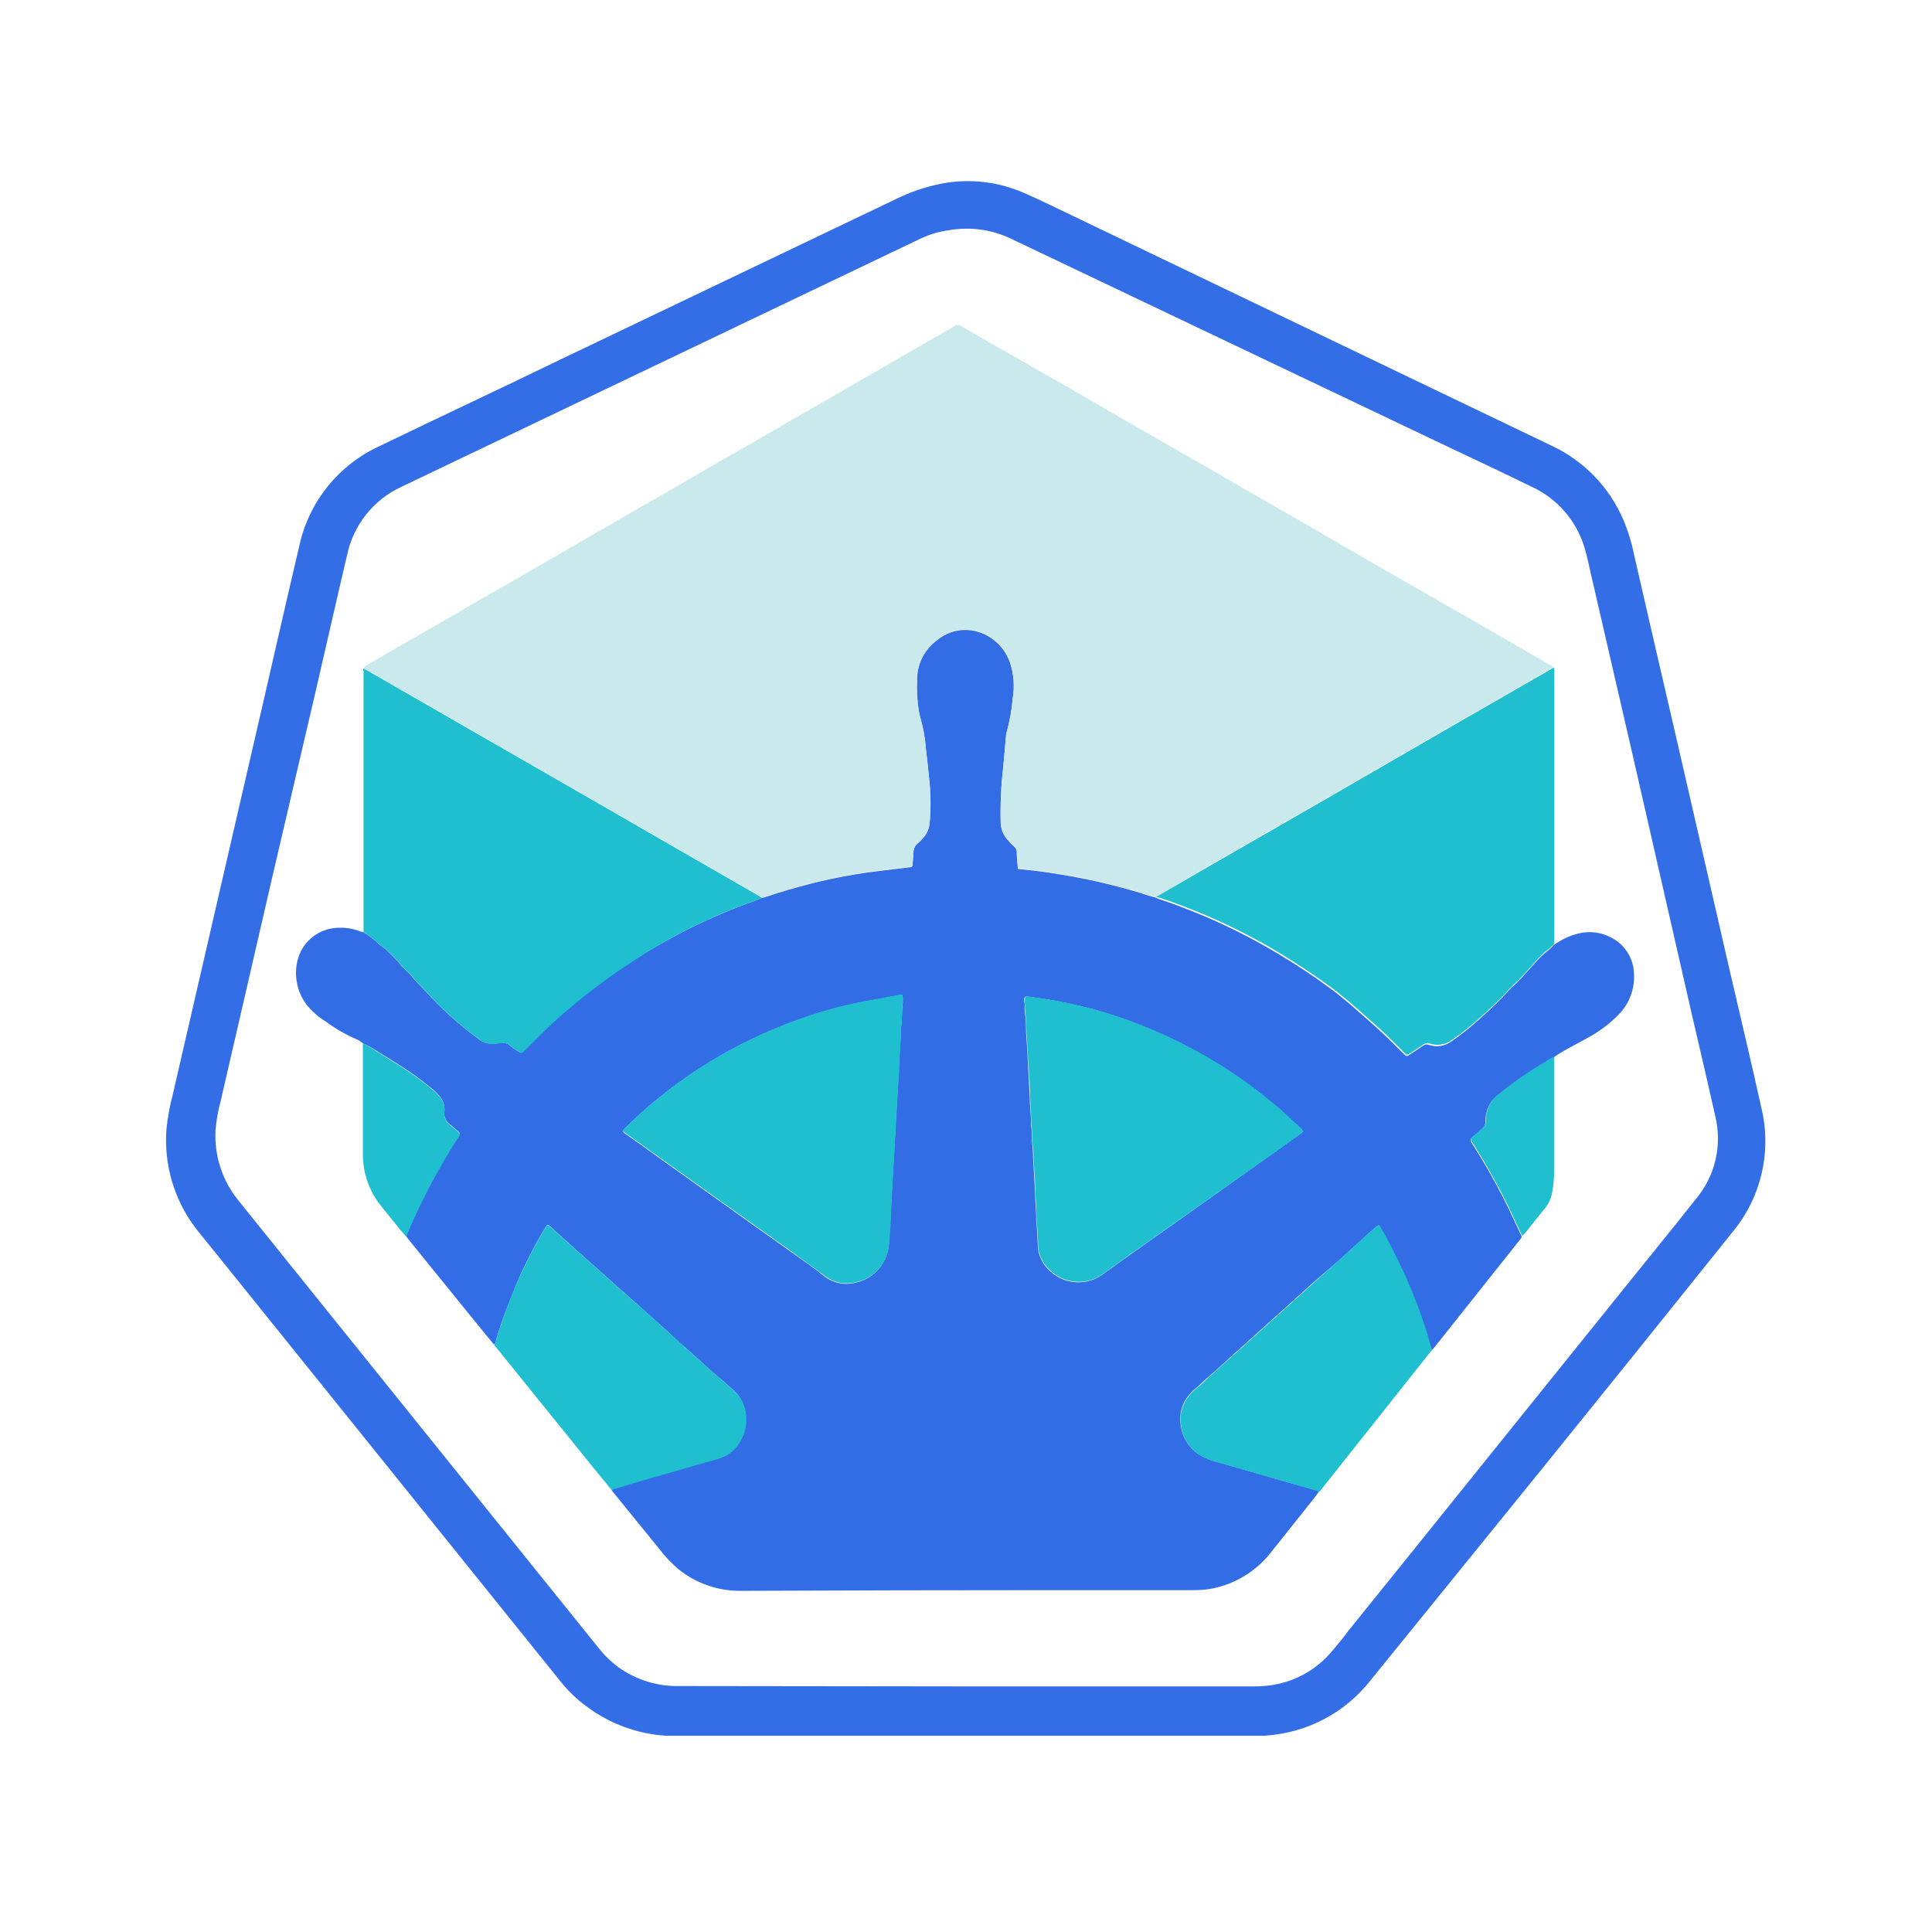 <svg width="128" height="128" viewBox="0 0 128 128" fill="none" xmlns="http://www.w3.org/2000/svg">
<path d="M83.726 115H44.148C42.222 114.882 40.373 114.199 38.834 113.035C38.235 112.595 37.693 112.081 37.221 111.506L26.984 98.785L14.171 82.868C13.758 82.355 13.33 81.851 12.94 81.338C11.527 79.463 10.847 77.136 11.029 74.794C11.11 74.02 11.251 73.253 11.45 72.501C12.51 67.914 13.567 63.327 14.622 58.74C15.524 54.841 16.424 50.941 17.321 47.042C18.154 43.426 18.972 39.81 19.821 36.202C20.13 34.751 20.775 33.392 21.705 32.236C22.634 31.079 23.822 30.157 25.172 29.543C29.186 27.601 33.215 25.72 37.229 23.771C44.583 20.259 51.933 16.745 59.277 13.228C60.271 12.73 61.328 12.37 62.419 12.158C64.251 11.815 66.143 12.034 67.847 12.785C68.948 13.259 70.019 13.802 71.104 14.314L95.416 25.988L102.809 29.535C104.929 30.529 106.612 32.264 107.541 34.413C107.862 35.174 108.106 35.965 108.267 36.775C109.2 40.852 110.14 44.93 111.088 49.007C112.271 54.175 113.458 59.349 114.651 64.527C115.331 67.47 116.035 70.406 116.684 73.349C117.038 74.78 117.05 76.274 116.721 77.711C116.392 79.148 115.73 80.487 114.789 81.621C110.614 86.835 106.43 92.037 102.235 97.225L90.775 111.361C89.223 113.324 86.965 114.602 84.483 114.924C84.231 114.962 83.979 114.977 83.726 115ZM64.025 111.728H82.954C83.407 111.735 83.86 111.705 84.307 111.636C85.839 111.392 87.231 110.605 88.229 109.419C88.604 108.976 88.994 108.517 89.323 108.058C92.457 104.175 95.587 100.288 98.711 96.399L107.357 85.658C109.047 83.556 110.752 81.469 112.426 79.351C113.035 78.602 113.461 77.721 113.67 76.779C113.88 75.837 113.867 74.859 113.634 73.923C113.122 71.629 112.594 69.382 112.067 67.111L108.244 50.353L105.423 38.121C105.278 37.509 105.163 36.882 104.98 36.286C104.715 35.4 104.265 34.581 103.658 33.884C103.052 33.186 102.303 32.626 101.463 32.242C99.498 31.278 97.526 30.353 95.553 29.421L69.415 16.974L66.961 15.805C65.7 15.206 64.285 15.012 62.909 15.246C62.264 15.332 61.635 15.512 61.043 15.782L42.351 24.719L26.617 32.242C25.699 32.661 24.893 33.291 24.263 34.08C23.634 34.868 23.199 35.794 22.994 36.783C22.275 39.841 21.595 42.853 20.891 45.896L17.994 58.304C16.878 63.166 15.759 68.023 14.637 72.875C14.457 73.531 14.337 74.201 14.278 74.878C14.188 76.572 14.733 78.237 15.807 79.55L25.226 91.254L39.614 109.129C40.002 109.627 40.454 110.072 40.96 110.451C42.128 111.29 43.535 111.729 44.973 111.705L64.025 111.728Z" fill="#336EE6"/>
<path d="M24.065 69.144C23.922 69.007 23.753 68.901 23.568 68.831C22.863 68.523 22.197 68.135 21.58 67.676C21.094 67.383 20.664 67.005 20.311 66.56C19.981 66.123 19.759 65.613 19.664 65.074C19.568 64.535 19.601 63.98 19.76 63.456C19.936 62.893 20.284 62.399 20.754 62.043C21.224 61.687 21.793 61.486 22.383 61.468C22.874 61.442 23.366 61.518 23.828 61.69C23.895 61.729 23.971 61.75 24.049 61.751C24.389 61.947 24.706 62.177 24.997 62.439C25.204 62.646 25.456 62.806 25.678 62.998C26.022 63.322 26.344 63.669 26.641 64.037C26.824 64.244 27.054 64.397 27.222 64.611C27.52 64.993 27.872 65.322 28.201 65.673C29.249 66.83 30.409 67.88 31.664 68.808C31.847 68.958 32.062 69.064 32.293 69.117C32.524 69.17 32.764 69.169 32.994 69.114C33.136 69.069 33.286 69.063 33.431 69.095C33.576 69.127 33.71 69.197 33.82 69.297C33.969 69.424 34.131 69.537 34.301 69.633C34.515 69.779 34.523 69.779 34.714 69.588C35.525 68.77 36.335 67.959 37.199 67.202C37.826 66.667 38.453 66.132 39.11 65.635C40.028 64.924 40.968 64.259 41.947 63.632C42.925 63.005 44.095 62.332 45.211 61.751C45.67 61.507 46.144 61.285 46.61 61.063C47.581 60.612 48.567 60.207 49.576 59.832C49.885 59.738 50.187 59.62 50.478 59.481C50.587 59.474 50.693 59.448 50.792 59.404C51.74 59.083 52.703 58.808 53.674 58.556C55.235 58.159 56.822 57.868 58.422 57.684L60.264 57.462C60.402 57.462 60.455 57.409 60.463 57.271C60.463 57.004 60.501 56.744 60.517 56.507C60.512 56.389 60.534 56.272 60.582 56.165C60.63 56.058 60.701 55.963 60.792 55.888C60.9 55.801 61 55.703 61.09 55.597C61.37 55.318 61.545 54.95 61.587 54.557C61.677 53.557 61.665 52.55 61.549 51.553C61.487 50.895 61.411 50.238 61.334 49.588C61.29 48.951 61.18 48.321 61.006 47.707C60.949 47.509 60.903 47.307 60.868 47.103C60.761 46.452 60.723 45.791 60.754 45.131C60.739 44.592 60.858 44.057 61.101 43.575C61.344 43.094 61.703 42.68 62.145 42.371C62.488 42.096 62.89 41.902 63.319 41.805C63.748 41.709 64.194 41.711 64.622 41.813C65.15 41.941 65.636 42.2 66.037 42.566C66.438 42.932 66.74 43.394 66.915 43.908C67.168 44.679 67.228 45.501 67.091 46.3C67.025 47.063 66.889 47.818 66.686 48.556C66.66 48.651 66.645 48.748 66.64 48.846C66.579 49.534 66.526 50.222 66.457 50.903C66.319 52.095 66.266 53.296 66.296 54.496C66.305 54.882 66.44 55.255 66.678 55.559C66.845 55.756 67.024 55.942 67.214 56.117C67.301 56.196 67.353 56.306 67.359 56.423C67.359 56.728 67.397 57.027 67.42 57.333C67.443 57.638 67.42 57.585 67.672 57.6C68.506 57.669 69.331 57.783 70.157 57.921C71.982 58.212 73.785 58.625 75.555 59.16C75.887 59.281 76.227 59.383 76.571 59.465C76.62 59.495 76.671 59.521 76.724 59.542C77.741 59.871 78.743 60.268 79.729 60.673C80.547 61.017 81.342 61.392 82.137 61.789C82.932 62.187 83.926 62.73 84.79 63.257C85.936 63.946 87.048 64.684 88.123 65.475C88.888 66.033 89.591 66.659 90.294 67.279C90.998 67.898 91.709 68.525 92.374 69.198L92.978 69.802C93.184 70.008 93.192 70.008 93.429 69.855L94.285 69.282C94.339 69.239 94.404 69.212 94.473 69.202C94.541 69.193 94.611 69.202 94.675 69.228C94.922 69.311 95.186 69.334 95.444 69.294C95.702 69.254 95.947 69.153 96.158 68.999C96.676 68.642 97.174 68.257 97.649 67.844C98.306 67.271 98.956 66.682 99.56 66.055C99.774 65.841 99.958 65.589 100.187 65.39C100.459 65.153 100.714 64.897 100.952 64.626C101.181 64.366 101.418 64.121 101.64 63.861C101.874 63.587 102.13 63.332 102.404 63.097C102.604 62.956 102.787 62.792 102.947 62.608C103.439 62.251 103.994 61.992 104.583 61.843C105.337 61.659 106.132 61.769 106.808 62.149C107.226 62.375 107.578 62.704 107.831 63.106C108.084 63.508 108.229 63.968 108.253 64.442C108.292 64.959 108.218 65.478 108.038 65.964C107.857 66.45 107.573 66.89 107.205 67.256C106.616 67.847 105.944 68.349 105.21 68.747C104.545 69.129 103.849 69.458 103.199 69.87C103.107 69.924 103.023 69.993 102.932 70.054C102.744 70.133 102.566 70.236 102.404 70.36C101.31 70.999 100.267 71.722 99.285 72.523C99.028 72.708 98.817 72.949 98.666 73.227C98.497 73.569 98.408 73.946 98.406 74.328C98.412 74.401 98.402 74.475 98.376 74.544C98.349 74.613 98.307 74.675 98.253 74.725C98.069 74.878 97.909 75.046 97.725 75.199C97.358 75.49 97.358 75.505 97.611 75.895C98.322 76.996 98.964 78.135 99.56 79.297C100.011 80.161 100.401 81.048 100.822 81.934C100.795 82.019 100.748 82.095 100.684 82.156L94.965 89.35L94.843 89.472C94.713 89.151 94.644 88.815 94.545 88.486C93.939 86.512 93.153 84.598 92.198 82.768C91.946 82.294 91.67 81.827 91.433 81.361C91.342 81.193 91.311 81.185 91.143 81.315C90.975 81.445 90.699 81.697 90.478 81.896C89.881 82.447 89.277 82.99 88.666 83.54L86.907 85.061L85.141 86.659C84.545 87.187 83.956 87.722 83.368 88.257L81.594 89.847C81.09 90.298 80.6 90.772 80.065 91.216C79.797 91.445 79.553 91.697 79.301 91.919C79.05 92.11 78.828 92.337 78.643 92.592C78.277 93.111 78.127 93.752 78.223 94.381C78.273 94.831 78.434 95.261 78.692 95.633C78.949 96.005 79.295 96.308 79.698 96.514C80.1 96.701 80.52 96.844 80.952 96.942L85.539 98.264L87.404 98.792C87.06 99.304 86.64 99.77 86.265 100.26L84.262 102.775C83.275 104.075 81.838 104.961 80.233 105.26C79.837 105.325 79.435 105.355 79.033 105.351H69.912C62.981 105.351 56.052 105.367 49.125 105.397C47.606 105.422 46.126 104.914 44.943 103.96C44.465 103.549 44.032 103.088 43.651 102.584L40.593 98.823C40.561 98.785 40.533 98.744 40.509 98.7C40.583 98.637 40.673 98.594 40.769 98.578L42.856 97.959L47.55 96.613C48.115 96.46 48.602 96.103 48.919 95.612C49.133 95.3 49.282 94.948 49.357 94.578C49.432 94.208 49.431 93.826 49.355 93.456C49.256 92.933 48.987 92.457 48.59 92.102C48.353 91.896 48.124 91.682 47.887 91.483C47.122 90.856 46.442 90.207 45.723 89.564C45.203 89.106 44.676 88.647 44.194 88.18C43.43 87.508 42.719 86.85 41.977 86.2C41.45 85.742 40.93 85.275 40.41 84.809L38.193 82.829L36.434 81.239C36.282 81.109 36.274 81.101 36.159 81.292C35.96 81.613 35.769 81.934 35.593 82.255C35.219 82.936 34.867 83.632 34.538 84.335C34.118 85.26 33.774 86.193 33.399 87.148C33.208 87.691 33.025 88.242 32.864 88.8C32.864 88.891 32.864 89.029 32.703 89.052C32.13 88.356 31.557 87.661 30.991 86.957L27.023 82.064L26.909 81.896C27.153 81.246 27.451 80.62 27.75 79.985C28.116 79.22 28.514 78.456 28.934 77.691C29.355 76.927 29.852 76.071 30.372 75.299C30.486 75.123 30.486 75.061 30.311 74.924C30.162 74.781 30.007 74.645 29.844 74.519C29.689 74.419 29.567 74.274 29.496 74.103C29.425 73.932 29.408 73.744 29.447 73.563C29.46 73.256 29.368 72.954 29.187 72.707C28.981 72.445 28.742 72.211 28.476 72.011C27.938 71.57 27.377 71.159 26.794 70.78C26.144 70.352 25.479 69.947 24.821 69.542C24.582 69.386 24.329 69.253 24.065 69.144ZM59.806 66.453V66.132C59.806 65.903 59.806 65.895 59.569 65.933C58.888 66.063 58.208 66.201 57.52 66.316C56.255 66.54 55.009 66.855 53.789 67.256C52.583 67.648 51.401 68.11 50.249 68.64C47.757 69.784 45.427 71.254 43.323 73.013C42.64 73.575 41.986 74.172 41.365 74.802C41.228 74.939 41.236 74.954 41.365 75.069L42.252 75.696L44.913 77.6L48.414 80.1L52.512 83.012C53.208 83.509 53.919 83.991 54.592 84.541C54.886 84.772 55.229 84.931 55.596 85.007C55.962 85.082 56.34 85.072 56.702 84.977C57.301 84.842 57.84 84.514 58.235 84.043C58.63 83.572 58.859 82.984 58.888 82.37C58.942 81.736 58.972 81.101 59.003 80.467L59.117 78.349C59.156 77.653 59.202 76.957 59.24 76.269L59.354 74.213C59.393 73.494 59.438 72.783 59.477 72.065C59.515 71.346 59.561 70.658 59.591 69.954C59.591 69.404 59.691 68.854 59.668 68.303C59.66 68.265 59.66 68.226 59.668 68.189C59.783 67.592 59.729 67.019 59.806 66.453ZM67.894 66.568C67.879 66.705 67.879 66.843 67.894 66.981C67.953 67.437 67.981 67.897 67.978 68.357C68.032 69.045 68.07 69.725 68.1 70.413C68.131 71.101 68.192 71.942 68.223 72.707C68.223 73.288 68.322 73.861 68.299 74.442V74.534C68.399 74.985 68.337 75.451 68.399 75.91C68.445 76.224 68.437 76.552 68.452 76.873C68.498 77.638 68.552 78.349 68.575 79.083C68.575 79.656 68.674 80.237 68.651 80.818V80.872C68.727 81.46 68.727 82.049 68.766 82.638C68.773 82.743 68.789 82.848 68.811 82.951C68.933 83.463 69.217 83.922 69.622 84.259C70.109 84.697 70.739 84.945 71.394 84.958C72.05 84.971 72.688 84.747 73.192 84.327C74.499 83.387 75.814 82.462 77.129 81.529L79.675 79.725L84.117 76.568L86.128 75.13C86.365 74.962 86.357 74.954 86.128 74.733C85.898 74.511 85.745 74.396 85.562 74.221C85.044 73.711 84.498 73.231 83.926 72.783C83.018 72.046 82.069 71.362 81.082 70.734C79.823 69.933 78.51 69.22 77.152 68.601C75.846 68 74.5 67.489 73.123 67.072C72.657 66.935 72.183 66.805 71.709 66.69C70.983 66.522 70.256 66.354 69.522 66.239C69.079 66.17 68.636 66.094 68.184 66.04C67.856 66.002 67.856 66.04 67.856 66.338L67.894 66.568Z" fill="#326DE6"/>
<path d="M76.578 59.435C76.233 59.353 75.894 59.251 75.561 59.129C73.792 58.595 71.989 58.181 70.163 57.891C69.338 57.753 68.512 57.639 67.679 57.57C67.449 57.57 67.442 57.57 67.426 57.302C67.411 57.035 67.381 56.698 67.365 56.392C67.359 56.275 67.307 56.165 67.22 56.087C67.03 55.912 66.851 55.726 66.685 55.529C66.446 55.225 66.312 54.852 66.303 54.466C66.272 53.266 66.326 52.065 66.463 50.873C66.532 50.192 66.585 49.504 66.647 48.816C66.651 48.718 66.667 48.62 66.692 48.526C66.896 47.788 67.032 47.033 67.098 46.27C67.235 45.47 67.174 44.649 66.922 43.877C66.747 43.364 66.445 42.902 66.044 42.536C65.643 42.17 65.156 41.911 64.628 41.783C64.2 41.681 63.755 41.678 63.325 41.775C62.896 41.872 62.495 42.065 62.151 42.341C61.709 42.65 61.35 43.063 61.107 43.545C60.864 44.027 60.745 44.561 60.76 45.101C60.729 45.76 60.768 46.421 60.875 47.073C60.91 47.277 60.956 47.478 61.012 47.677C61.187 48.291 61.297 48.921 61.341 49.558C61.417 50.208 61.494 50.865 61.555 51.523C61.671 52.52 61.684 53.527 61.593 54.527C61.551 54.92 61.376 55.287 61.096 55.567C61.007 55.673 60.907 55.77 60.798 55.857C60.708 55.932 60.636 56.027 60.588 56.135C60.54 56.242 60.518 56.359 60.523 56.477C60.523 56.744 60.477 57.004 60.469 57.241C60.469 57.379 60.408 57.417 60.271 57.432L58.428 57.654C56.828 57.838 55.242 58.129 53.681 58.526C52.71 58.778 51.746 59.053 50.798 59.374C50.699 59.417 50.593 59.443 50.485 59.451L50.133 59.236L45.324 56.469L38.88 52.753L31.563 48.549L24.323 44.382C24.255 44.344 24.178 44.321 24.14 44.244C24.102 44.168 24.308 44.061 24.415 44L26.991 42.509L29.163 41.27L31.578 39.864L33.727 38.633L36.15 37.234L37.962 36.187L41.25 34.283C42.343 33.648 43.451 33.029 44.545 32.395L47.779 30.514C48.505 30.101 49.231 29.696 49.957 29.275L52.373 27.869L54.522 26.638L56.662 25.399L58.375 24.413L60.439 23.22L62.174 22.219C62.518 22.02 62.878 21.829 63.214 21.615C63.284 21.564 63.368 21.537 63.455 21.537C63.541 21.537 63.625 21.564 63.696 21.615C64.934 22.341 66.18 23.044 67.426 23.756L71.44 26.049C72.663 26.76 73.879 27.471 75.11 28.174L78.932 30.369C80.301 31.133 81.654 31.943 83.015 32.723L86.837 34.917L90.66 37.135L94.719 39.466L98.32 41.53L102.204 43.77L102.839 44.145C102.86 44.156 102.879 44.171 102.895 44.189C102.911 44.208 102.923 44.229 102.93 44.252C102.816 44.252 102.739 44.298 102.655 44.351L96.776 47.731L87.518 53.082L79.032 57.967L76.578 59.435Z" fill="#C9E9EC"/>
<path d="M76.579 59.435L79.078 57.983L87.564 53.098L96.823 47.746L102.702 44.367C102.786 44.313 102.862 44.237 102.977 44.267C102.977 50.292 102.977 56.316 102.977 62.34C102.977 62.402 102.977 62.455 102.977 62.516C102.817 62.701 102.634 62.865 102.434 63.006C102.16 63.24 101.905 63.496 101.67 63.77C101.448 64.03 101.211 64.275 100.982 64.535C100.744 64.806 100.489 65.062 100.217 65.299C99.988 65.498 99.804 65.75 99.59 65.964C98.986 66.591 98.337 67.18 97.679 67.753C97.204 68.166 96.706 68.551 96.188 68.908C95.977 69.061 95.733 69.163 95.475 69.203C95.216 69.242 94.953 69.22 94.705 69.137C94.641 69.111 94.571 69.102 94.503 69.111C94.434 69.12 94.37 69.148 94.315 69.191L93.459 69.764C93.222 69.917 93.214 69.917 93.008 69.71L92.404 69.106C91.739 68.434 91.035 67.814 90.324 67.188C89.613 66.561 88.91 65.941 88.153 65.383C87.073 64.598 85.962 63.859 84.82 63.166C83.956 62.639 83.069 62.157 82.167 61.698C81.265 61.24 80.577 60.934 79.759 60.582C78.773 60.177 77.771 59.779 76.754 59.451C76.695 59.451 76.636 59.446 76.579 59.435Z" fill="#20BFCF"/>
<path d="M24.133 44.274C24.133 44.351 24.247 44.374 24.316 44.412L31.556 48.579L38.872 52.783L45.317 56.499L50.126 59.267L50.478 59.481C50.186 59.62 49.885 59.738 49.575 59.832C48.566 60.207 47.58 60.597 46.609 61.063C46.143 61.285 45.669 61.507 45.21 61.751C44.079 62.332 43.003 62.967 41.984 63.655C41.005 64.282 40.065 64.947 39.148 65.658C38.49 66.155 37.863 66.69 37.236 67.225C36.372 67.99 35.562 68.792 34.752 69.61C34.56 69.802 34.553 69.802 34.339 69.656C34.168 69.559 34.007 69.447 33.857 69.32C33.748 69.22 33.614 69.15 33.469 69.118C33.324 69.086 33.173 69.092 33.031 69.136C32.801 69.192 32.561 69.193 32.33 69.14C32.099 69.087 31.884 68.981 31.701 68.831C30.446 67.903 29.286 66.853 28.238 65.696C27.909 65.344 27.558 65.016 27.259 64.633C27.091 64.419 26.862 64.266 26.678 64.06C26.381 63.692 26.059 63.344 25.715 63.02C25.493 62.829 25.241 62.669 25.035 62.462C24.744 62.2 24.426 61.969 24.087 61.774C24.087 60.765 24.087 59.756 24.087 58.716V45.154C24.087 44.924 24.087 44.695 24.087 44.473C24.048 44.397 24.033 44.313 24.133 44.274Z" fill="#20BFCF"/>
<path d="M87.427 98.822L85.561 98.287L80.974 96.965C80.542 96.867 80.122 96.723 79.72 96.537C79.317 96.331 78.972 96.028 78.714 95.656C78.457 95.284 78.295 94.853 78.245 94.403C78.149 93.775 78.3 93.134 78.665 92.615C78.85 92.359 79.072 92.133 79.323 91.942C79.598 91.72 79.843 91.468 80.087 91.238C80.6 90.795 81.089 90.321 81.616 89.87L83.39 88.28C83.979 87.745 84.567 87.209 85.164 86.682L86.93 85.084L88.704 83.494C89.315 82.944 89.919 82.401 90.515 81.85C90.737 81.651 90.951 81.453 91.18 81.269C91.41 81.086 91.379 81.147 91.471 81.315C91.739 81.781 92.014 82.248 92.236 82.722C93.191 84.552 93.977 86.466 94.583 88.44C94.682 88.769 94.751 89.105 94.881 89.427C93.26 91.465 91.642 93.504 90.026 95.543L87.427 98.822Z" fill="#20BFCF"/>
<path d="M32.703 89.068C32.848 89.068 32.833 88.908 32.864 88.816C33.024 88.258 33.208 87.707 33.399 87.165C33.735 86.209 34.117 85.276 34.538 84.351C34.867 83.648 35.218 82.952 35.593 82.272C35.769 81.951 35.96 81.629 36.159 81.308C36.273 81.117 36.281 81.125 36.434 81.255L38.23 82.868L40.448 84.848C40.968 85.314 41.487 85.781 42.015 86.24C42.779 86.889 43.498 87.547 44.232 88.22C44.744 88.686 45.272 89.145 45.761 89.603C46.48 90.246 47.191 90.895 47.925 91.522C48.161 91.721 48.391 91.935 48.628 92.142C49.025 92.496 49.294 92.972 49.392 93.495C49.469 93.865 49.469 94.247 49.395 94.617C49.32 94.988 49.171 95.339 48.957 95.651C48.64 96.142 48.153 96.499 47.588 96.652L42.894 97.998L40.807 98.617C40.711 98.634 40.621 98.676 40.547 98.739C40.05 98.143 39.561 97.547 39.072 96.943L32.81 89.191L32.703 89.068Z" fill="#20BFCF"/>
<path d="M24.064 69.144C24.332 69.265 24.588 69.411 24.828 69.58C25.486 69.985 26.151 70.39 26.801 70.819C27.384 71.198 27.945 71.609 28.483 72.049C28.749 72.249 28.988 72.483 29.194 72.745C29.375 72.993 29.467 73.295 29.454 73.601C29.415 73.782 29.432 73.971 29.503 74.141C29.575 74.312 29.696 74.457 29.851 74.557C30.014 74.684 30.169 74.819 30.318 74.962C30.494 75.1 30.494 75.161 30.379 75.337C29.859 76.101 29.416 76.927 28.942 77.73C28.468 78.532 28.124 79.259 27.757 80.023C27.459 80.658 27.16 81.285 26.916 81.935C26.419 81.384 25.983 80.796 25.509 80.23C25.364 80.054 25.226 79.878 25.088 79.695C24.407 78.76 24.04 77.633 24.041 76.476V69.427C24.026 69.332 24.034 69.236 24.064 69.144Z" fill="#20BFCF"/>
<path d="M100.851 81.889C100.431 81.002 100.041 80.115 99.59 79.251C98.994 78.089 98.352 76.958 97.641 75.849C97.388 75.46 97.388 75.444 97.755 75.154C97.939 75.001 98.099 74.833 98.283 74.68C98.337 74.63 98.379 74.568 98.406 74.499C98.432 74.43 98.442 74.356 98.436 74.282C98.438 73.9 98.527 73.524 98.695 73.181C98.847 72.903 99.058 72.663 99.315 72.478C100.297 71.677 101.34 70.953 102.434 70.314C102.596 70.191 102.774 70.088 102.962 70.008C102.965 70.077 102.965 70.146 102.962 70.215V77.501C102.973 78.061 102.919 78.62 102.801 79.167C102.724 79.484 102.578 79.779 102.373 80.031C101.952 80.543 101.54 81.071 101.127 81.599C101.05 81.683 100.951 81.782 100.851 81.889Z" fill="#20BFCF"/>
<path d="M59.805 66.454C59.728 67.02 59.805 67.593 59.69 68.159C59.682 68.197 59.682 68.236 59.69 68.273C59.69 68.824 59.637 69.374 59.614 69.925C59.614 70.628 59.537 71.331 59.499 72.035C59.461 72.738 59.415 73.464 59.377 74.183L59.262 76.24C59.224 76.928 59.178 77.623 59.14 78.319L59.025 80.437C59.025 81.071 58.964 81.706 58.91 82.34C58.882 82.954 58.652 83.542 58.257 84.013C57.862 84.484 57.324 84.812 56.724 84.947C56.362 85.042 55.984 85.052 55.618 84.977C55.252 84.901 54.908 84.742 54.614 84.512C53.941 83.992 53.23 83.51 52.534 82.983L48.437 80.07L44.935 77.57L42.275 75.666L41.388 75.039C41.235 74.925 41.227 74.909 41.388 74.772C42.009 74.142 42.662 73.545 43.345 72.983C45.449 71.224 47.779 69.754 50.271 68.61C51.423 68.08 52.605 67.618 53.811 67.226C55.031 66.825 56.278 66.511 57.542 66.286C58.23 66.171 58.91 66.033 59.591 65.903C59.805 65.865 59.82 65.903 59.828 66.102V66.423L59.805 66.454Z" fill="#20BFCF"/>
<path d="M67.894 66.568V66.331C67.894 66.01 67.894 65.995 68.222 66.033C68.673 66.087 69.117 66.163 69.56 66.232C70.325 66.347 71.02 66.515 71.747 66.683C72.221 66.798 72.695 66.928 73.161 67.065C74.537 67.482 75.883 67.993 77.19 68.594C78.548 69.213 79.861 69.925 81.12 70.727C82.107 71.354 83.056 72.039 83.964 72.776C84.535 73.224 85.082 73.704 85.6 74.213C85.783 74.389 85.99 74.542 86.165 74.726C86.341 74.909 86.379 74.955 86.165 75.123L84.155 76.561L79.69 79.71L77.152 81.499C75.837 82.432 74.522 83.357 73.215 84.297C72.71 84.717 72.072 84.941 71.417 84.928C70.761 84.915 70.132 84.667 69.644 84.228C69.24 83.892 68.955 83.433 68.834 82.921C68.811 82.818 68.796 82.713 68.788 82.608C68.75 82.019 68.75 81.43 68.673 80.842V80.788C68.673 80.207 68.62 79.626 68.597 79.053C68.597 78.288 68.52 77.577 68.475 76.843C68.475 76.522 68.475 76.194 68.421 75.88C68.36 75.421 68.421 74.955 68.322 74.504V74.412C68.322 73.831 68.268 73.258 68.245 72.677C68.245 71.912 68.169 71.148 68.123 70.383C68.077 69.619 68.054 69.015 68.001 68.327C68.003 67.867 67.975 67.407 67.916 66.951C67.901 66.813 67.901 66.675 67.916 66.538L67.894 66.568Z" fill="#20BFCF"/>
</svg>
